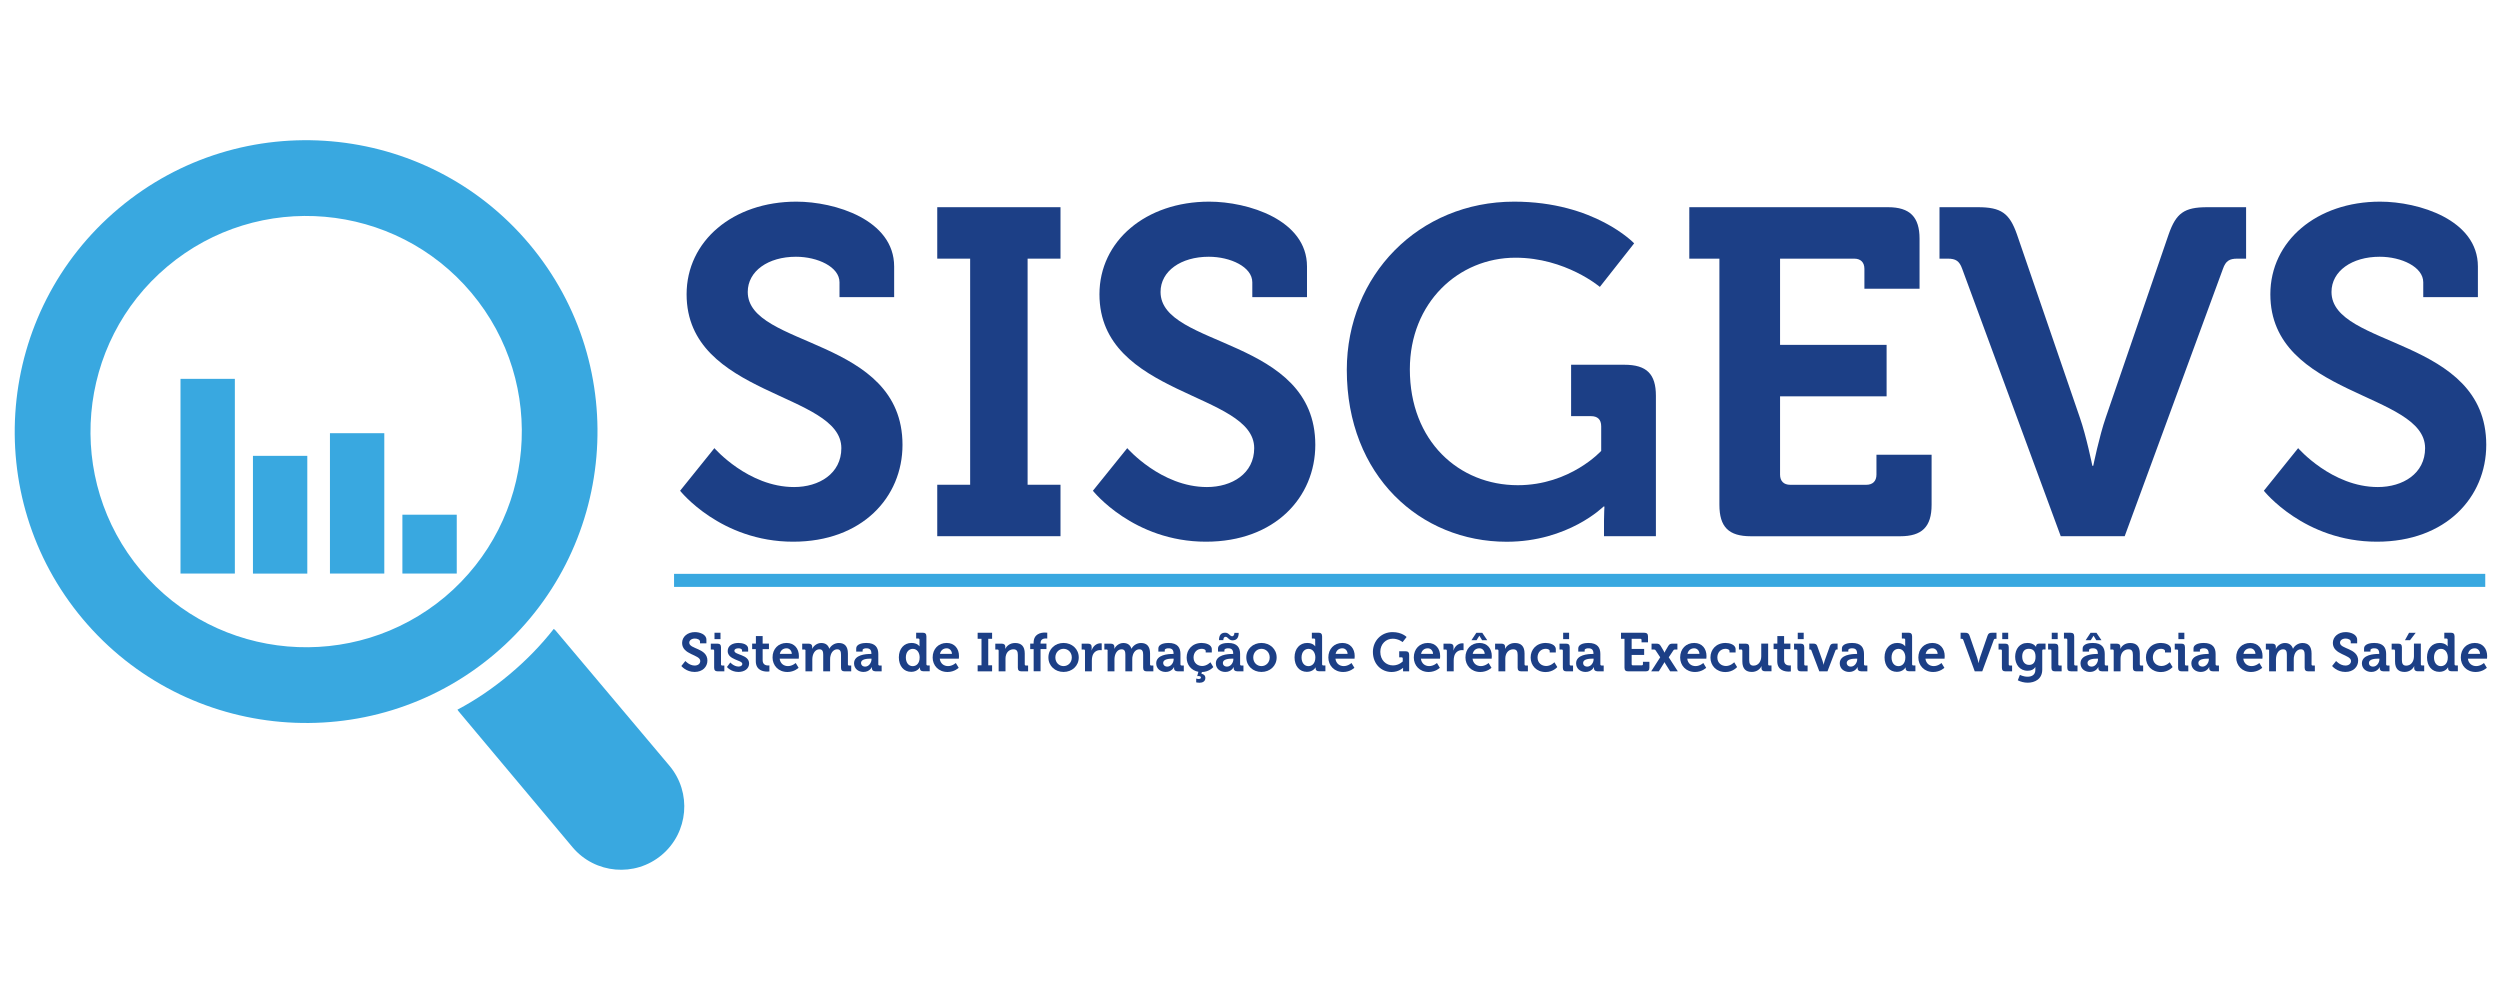 <?xml version="1.0" encoding="utf-8"?>
<!-- Generator: Adobe Illustrator 26.0.0, SVG Export Plug-In . SVG Version: 6.00 Build 0)  -->
<svg version="1.1" id="Camada_1" xmlns="http://www.w3.org/2000/svg" xmlns:xlink="http://www.w3.org/1999/xlink" x="0px" y="0px"
	 viewBox="0 0 500 200" style="enable-background:new 0 0 500 200;" xml:space="preserve">
<style type="text/css">
	.st0{fill:#1C3F86;}
	.st1{fill:#39A8E0;}
</style>
<g>
	<g>
		<path class="st0" d="M142.88,89.63c0,0,6.76,7.78,15.94,7.78c5,0,9.45-2.69,9.45-7.78c0-11.21-30.95-10.29-30.95-30.77
			c0-10.66,9.27-18.53,21.96-18.53c7.69,0,19.55,3.61,19.55,12.97v6.12H167.9v-2.97c0-3.06-4.36-5.1-8.71-5.1
			c-5.56,0-9.64,2.87-9.64,7.04c0,11.21,30.95,8.99,30.95,30.58c0,10.47-8.06,19.37-21.87,19.37c-14.55,0-22.61-10.19-22.61-10.19
			L142.88,89.63z"/>
		<path class="st0" d="M187.45,96.95h6.58V51.73h-6.58V41.44h24.65v10.29h-6.58v45.22h6.58v10.29h-24.65V96.95z"/>
		<path class="st0" d="M225.45,89.63c0,0,6.76,7.78,15.94,7.78c5,0,9.45-2.69,9.45-7.78c0-11.21-30.95-10.29-30.95-30.77
			c0-10.66,9.27-18.53,21.96-18.53c7.69,0,19.55,3.61,19.55,12.97v6.12h-10.94v-2.97c0-3.06-4.36-5.1-8.71-5.1
			c-5.56,0-9.64,2.87-9.64,7.04c0,11.21,30.95,8.99,30.95,30.58c0,10.47-8.06,19.37-21.87,19.37c-14.55,0-22.61-10.19-22.61-10.19
			L225.45,89.63z"/>
		<path class="st0" d="M302.83,40.33c16.12,0,24,8.34,24,8.34l-6.86,8.71c0,0-6.86-5.84-16.87-5.84c-11.4,0-21.13,8.99-21.13,22.33
			c0,14.36,9.82,23.17,21.59,23.17c10.47,0,16.68-6.86,16.68-6.86v-4.91c0-1.39-0.74-2.04-2.04-2.04h-3.98V72.95h10.66
			c4.45,0,6.3,1.85,6.3,6.21v28.08H320.8v-3.15c0-1.39,0.09-2.78,0.09-2.78h-0.19c0,0-7.04,7.04-19.37,7.04
			c-17.24,0-31.97-13.16-31.97-34.38C269.38,55.07,283.74,40.33,302.83,40.33z"/>
		<path class="st0" d="M343.88,51.73h-6.02V41.44h39.75c4.36,0,6.3,1.95,6.3,6.3v10.01h-11.03v-3.98c0-1.3-0.74-2.04-2.04-2.04
			h-14.83v17.24h21.31v10.29h-21.31v15.66c0,1.3,0.74,2.04,2.04,2.04h15.2c1.3,0,2.04-0.74,2.04-2.04v-3.98h11.03v10.01
			c0,4.45-1.95,6.3-6.3,6.3h-29.84c-4.45,0-6.3-1.85-6.3-6.3V51.73z"/>
		<path class="st0" d="M392.44,53.77c-0.56-1.58-1.3-2.04-2.87-2.04h-1.67V41.44h7.69c4.63,0,6.3,1.2,7.78,5.38l12.6,36.7
			c1.3,3.71,2.5,9.64,2.5,9.64h0.18c0,0,1.21-5.93,2.5-9.64l12.6-36.7c1.48-4.17,3.06-5.38,7.69-5.38h7.78v10.29h-1.76
			c-1.58,0-2.32,0.46-2.87,2.04l-19.65,53.47h-12.79L392.44,53.77z"/>
		<path class="st0" d="M459.63,89.63c0,0,6.76,7.78,15.94,7.78c5,0,9.45-2.69,9.45-7.78c0-11.21-30.95-10.29-30.95-30.77
			c0-10.66,9.27-18.53,21.96-18.53c7.69,0,19.55,3.61,19.55,12.97v6.12h-10.93v-2.97c0-3.06-4.36-5.1-8.71-5.1
			c-5.56,0-9.64,2.87-9.64,7.04c0,11.21,30.95,8.99,30.95,30.58c0,10.47-8.06,19.37-21.87,19.37c-14.55,0-22.61-10.19-22.61-10.19
			L459.63,89.63z"/>
	</g>
	
		<rect x="314.63" y="-65.05" transform="matrix(6.123234e-17 -1 1 6.123234e-17 199.861 432.01)" class="st1" width="2.61" height="362.24"/>
	<g>
		<rect x="36.1" y="75.77" class="st1" width="10.87" height="38.94"/>
		<rect x="50.59" y="91.17" class="st1" width="10.87" height="23.55"/>
		<rect x="80.48" y="102.94" class="st1" width="10.87" height="11.77"/>
		<rect x="65.99" y="86.64" class="st1" width="10.87" height="28.07"/>
		<g>
			<path class="st1" d="M133.9,153.16l-22.77-27.04c-0.11-0.14-0.25-0.24-0.38-0.34c-2.54,3.25-5.5,6.29-8.79,9.05
				c-3.28,2.76-6.79,5.16-10.47,7.1c0.11,0.14,0.19,0.3,0.31,0.43l22.71,27.09c4.5,5.34,12.49,6.03,17.83,1.55
				C137.69,166.51,138.39,158.51,133.9,153.16z"/>
			<path class="st1" d="M105.87,48.81c-20.68-24.61-57.52-27.81-82.13-7.13C-0.9,62.35-4.1,99.22,16.58,123.83
				c20.69,24.61,57.54,27.81,82.15,7.13C123.34,110.29,126.54,73.42,105.87,48.81z M28.19,114.1
				c-15.31-18.22-12.93-45.52,5.29-60.81c18.22-15.31,45.5-12.94,60.8,5.27c15.3,18.21,12.92,45.48-5.28,60.81
				C70.78,134.63,43.5,132.32,28.19,114.1z"/>
		</g>
	</g>
	<g>
		<path class="st0" d="M137.07,132.2c0,0,0.79,0.91,1.87,0.91c0.59,0,1.11-0.32,1.11-0.91c0-1.31-3.63-1.21-3.63-3.61
			c0-1.25,1.09-2.17,2.57-2.17c0.9,0,2.29,0.42,2.29,1.52v0.72h-1.28v-0.35c0-0.36-0.51-0.6-1.02-0.6c-0.65,0-1.13,0.34-1.13,0.83
			c0,1.31,3.63,1.05,3.63,3.58c0,1.23-0.95,2.27-2.56,2.27c-1.71,0-2.65-1.19-2.65-1.19L137.07,132.2z"/>
		<path class="st0" d="M142.83,130.14c0-0.16-0.09-0.24-0.24-0.24h-0.43v-1.17h1.31c0.51,0,0.73,0.23,0.73,0.74v3.4
			c0,0.15,0.09,0.24,0.24,0.24h0.43v1.16h-1.31c-0.51,0-0.73-0.22-0.73-0.74V130.14z M142.9,126.55h1.2v1.27h-1.2V126.55z"/>
		<path class="st0" d="M146.06,132.5c0,0,0.71,0.81,1.65,0.81c0.42,0,0.75-0.17,0.75-0.54c0-0.78-2.92-0.77-2.92-2.56
			c0-1.11,1-1.62,2.15-1.62c0.75,0,1.94,0.25,1.94,1.15v0.58h-1.22v-0.27c0-0.26-0.39-0.39-0.7-0.39c-0.49,0-0.83,0.17-0.83,0.5
			c0,0.87,2.94,0.7,2.94,2.54c0,1.04-0.92,1.69-2.13,1.69c-1.52,0-2.3-0.99-2.3-0.99L146.06,132.5z"/>
		<path class="st0" d="M151.15,129.82h-0.72v-1.1h0.75v-1.51h1.35v1.51h1.26v1.1h-1.26v2.24c0,0.91,0.72,1.04,1.1,1.04
			c0.15,0,0.25-0.02,0.25-0.02v1.21c0,0-0.17,0.03-0.42,0.03c-0.77,0-2.3-0.23-2.3-2.09V129.82z"/>
		<path class="st0" d="M157.32,128.59c1.59,0,2.46,1.16,2.46,2.63c0,0.16-0.03,0.51-0.03,0.51h-3.82c0.11,0.98,0.83,1.49,1.66,1.49
			c0.89,0,1.55-0.62,1.55-0.62l0.58,0.96c0,0-0.85,0.84-2.23,0.84c-1.84,0-2.98-1.33-2.98-2.9
			C154.5,129.79,155.65,128.59,157.32,128.59z M158.36,130.78c-0.02-0.66-0.48-1.12-1.04-1.12c-0.71,0-1.21,0.42-1.36,1.12H158.36z"
			/>
		<path class="st0" d="M161.11,130.14c0-0.16-0.09-0.24-0.24-0.24h-0.43v-1.17h1.27c0.49,0,0.73,0.23,0.73,0.62v0.16
			c0,0.12-0.01,0.24-0.01,0.24h0.02c0.26-0.54,0.92-1.15,1.79-1.15c0.84,0,1.38,0.39,1.62,1.14h0.02c0.29-0.6,1.01-1.14,1.89-1.14
			c1.15,0,1.81,0.65,1.81,2.11v2.16c0,0.15,0.09,0.24,0.24,0.24h0.42v1.16h-1.3c-0.52,0-0.74-0.22-0.74-0.74v-2.56
			c0-0.63-0.12-1.11-0.76-1.11c-0.68,0-1.17,0.58-1.33,1.27c-0.07,0.22-0.09,0.45-0.09,0.71v2.43h-1.38v-3.3
			c0-0.6-0.09-1.11-0.75-1.11c-0.7,0-1.16,0.58-1.34,1.28c-0.05,0.22-0.09,0.45-0.09,0.7v2.43h-1.37V130.14z"/>
		<path class="st0" d="M174.11,130.79h0.17v-0.04c0-0.79-0.31-1.09-1.02-1.09c-0.25,0-0.74,0.07-0.74,0.37v0.29h-1.28v-0.59
			c0-1.03,1.46-1.14,2.03-1.14c1.85,0,2.39,0.97,2.39,2.21v2.06c0,0.15,0.09,0.24,0.24,0.24h0.43v1.16h-1.24
			c-0.51,0-0.71-0.28-0.71-0.61c0-0.14,0.01-0.24,0.01-0.24h-0.02c0,0-0.42,0.98-1.67,0.98c-0.99,0-1.89-0.62-1.89-1.73
			C170.81,130.93,173.21,130.79,174.11,130.79z M173.04,133.32c0.74,0,1.26-0.78,1.26-1.46v-0.13h-0.24c-0.72,0-1.86,0.1-1.86,0.87
			C172.21,132.97,172.48,133.32,173.04,133.32z"/>
		<path class="st0" d="M182.29,128.59c1.21,0,1.6,0.67,1.6,0.67h0.02c0,0-0.01-0.14-0.01-0.33v-0.98c0-0.16-0.09-0.24-0.24-0.24
			h-0.43v-1.17h1.31c0.51,0,0.74,0.23,0.74,0.74v5.57c0,0.15,0.09,0.24,0.24,0.24h0.42v1.16h-1.27c-0.5,0-0.68-0.24-0.68-0.57
			c0-0.12,0-0.21,0-0.21h-0.02c0,0-0.46,0.9-1.73,0.9c-1.5,0-2.47-1.18-2.47-2.9C179.77,129.73,180.82,128.59,182.29,128.59z
			 M183.93,131.48c0-0.86-0.45-1.71-1.37-1.71c-0.76,0-1.39,0.62-1.39,1.72c0,1.05,0.55,1.74,1.37,1.74
			C183.26,133.23,183.93,132.71,183.93,131.48z"/>
		<path class="st0" d="M189.34,128.59c1.59,0,2.46,1.16,2.46,2.63c0,0.16-0.03,0.51-0.03,0.51h-3.82c0.11,0.98,0.83,1.49,1.66,1.49
			c0.89,0,1.55-0.62,1.55-0.62l0.58,0.96c0,0-0.85,0.84-2.23,0.84c-1.84,0-2.98-1.33-2.98-2.9
			C186.53,129.79,187.68,128.59,189.34,128.59z M190.39,130.78c-0.02-0.66-0.48-1.12-1.04-1.12c-0.71,0-1.21,0.42-1.36,1.12H190.39z
			"/>
		<path class="st0" d="M195.53,133.06h0.77v-5.3h-0.77v-1.21h2.89v1.21h-0.77v5.3h0.77v1.21h-2.89V133.06z"/>
		<path class="st0" d="M199.73,130.14c0-0.16-0.09-0.24-0.24-0.24h-0.43v-1.17h1.27c0.49,0,0.73,0.23,0.73,0.62v0.16
			c0,0.12-0.02,0.24-0.02,0.24h0.02c0.24-0.47,0.84-1.15,1.96-1.15c1.23,0,1.93,0.64,1.93,2.11v2.16c0,0.15,0.09,0.24,0.24,0.24
			h0.43v1.16h-1.31c-0.52,0-0.74-0.22-0.74-0.74v-2.54c0-0.67-0.17-1.13-0.87-1.13c-0.74,0-1.29,0.47-1.49,1.13
			c-0.08,0.23-0.11,0.48-0.11,0.74v2.54h-1.37V130.14z"/>
		<path class="st0" d="M206.72,129.82h-0.68v-1.1h0.68v-0.16c0-1.81,1.49-2.05,2.26-2.05c0.28,0,0.47,0.03,0.47,0.03v1.17
			c0,0-0.12-0.02-0.28-0.02c-0.39,0-1.06,0.1-1.06,0.9v0.13h1.18v1.1h-1.18v4.44h-1.38V129.82z"/>
		<path class="st0" d="M212.71,128.59c1.69,0,3.04,1.21,3.04,2.9c0,1.71-1.35,2.9-3.04,2.9c-1.68,0-3.03-1.19-3.03-2.9
			C209.68,129.8,211.02,128.59,212.71,128.59z M212.71,133.22c0.9,0,1.65-0.7,1.65-1.73c0-1.02-0.75-1.73-1.65-1.73
			c-0.89,0-1.64,0.71-1.64,1.73C211.07,132.53,211.82,133.22,212.71,133.22z"/>
		<path class="st0" d="M217,130.14c0-0.16-0.09-0.24-0.24-0.24h-0.43v-1.17h1.26c0.49,0,0.74,0.21,0.74,0.67v0.33
			c0,0.21-0.02,0.35-0.02,0.35h0.02c0.25-0.79,0.91-1.42,1.76-1.42c0.12,0,0.25,0.02,0.25,0.02v1.36c0,0-0.14-0.02-0.34-0.02
			c-0.59,0-1.26,0.34-1.51,1.16c-0.08,0.27-0.12,0.58-0.12,0.9v2.19H217V130.14z"/>
		<path class="st0" d="M221.54,130.14c0-0.16-0.09-0.24-0.24-0.24h-0.43v-1.17h1.27c0.49,0,0.73,0.23,0.73,0.62v0.16
			c0,0.12-0.01,0.24-0.01,0.24h0.02c0.26-0.54,0.92-1.15,1.79-1.15c0.84,0,1.38,0.39,1.62,1.14h0.02c0.29-0.6,1.01-1.14,1.89-1.14
			c1.15,0,1.81,0.65,1.81,2.11v2.16c0,0.15,0.09,0.24,0.24,0.24h0.42v1.16h-1.3c-0.52,0-0.74-0.22-0.74-0.74v-2.56
			c0-0.63-0.12-1.11-0.76-1.11c-0.68,0-1.17,0.58-1.33,1.27c-0.07,0.22-0.09,0.45-0.09,0.71v2.43h-1.38v-3.3
			c0-0.6-0.09-1.11-0.75-1.11c-0.7,0-1.16,0.58-1.34,1.28c-0.05,0.22-0.09,0.45-0.09,0.7v2.43h-1.37V130.14z"/>
		<path class="st0" d="M234.54,130.79h0.17v-0.04c0-0.79-0.31-1.09-1.02-1.09c-0.25,0-0.74,0.07-0.74,0.37v0.29h-1.28v-0.59
			c0-1.03,1.46-1.14,2.03-1.14c1.85,0,2.39,0.97,2.39,2.21v2.06c0,0.15,0.09,0.24,0.24,0.24h0.43v1.16h-1.24
			c-0.51,0-0.71-0.28-0.71-0.61c0-0.14,0.01-0.24,0.01-0.24h-0.02c0,0-0.42,0.98-1.67,0.98c-0.99,0-1.89-0.62-1.89-1.73
			C231.25,130.93,233.64,130.79,234.54,130.79z M233.47,133.32c0.74,0,1.26-0.78,1.26-1.46v-0.13h-0.24c-0.72,0-1.86,0.1-1.86,0.87
			C232.64,132.97,232.91,133.32,233.47,133.32z"/>
		<path class="st0" d="M240.35,128.59c0.72,0,2.01,0.29,2.01,1.25v0.65h-1.22v-0.3c0-0.3-0.46-0.43-0.79-0.43
			c-0.96,0-1.64,0.73-1.64,1.73c0,1.13,0.84,1.71,1.73,1.71c0.94,0,1.64-0.75,1.64-0.75l0.58,0.96c0,0-0.8,0.98-2.29,1l-0.08,0.35
			c0.43,0.05,0.78,0.32,0.78,0.83c0,0.72-0.59,0.96-1.16,0.96c-0.38,0-0.67-0.08-0.67-0.08v-0.76c0,0,0.23,0.09,0.48,0.09
			s0.47-0.08,0.47-0.3c0-0.21-0.23-0.29-0.52-0.29c-0.11,0-0.23,0.02-0.23,0.02l0.24-0.87c-1.44-0.26-2.35-1.41-2.35-2.84
			C237.32,129.93,238.45,128.59,240.35,128.59z"/>
		<path class="st0" d="M246.47,130.79h0.17v-0.04c0-0.79-0.31-1.09-1.02-1.09c-0.25,0-0.74,0.07-0.74,0.37v0.29h-1.28v-0.59
			c0-1.03,1.46-1.14,2.03-1.14c1.85,0,2.39,0.97,2.39,2.21v2.06c0,0.15,0.09,0.24,0.24,0.24h0.43v1.16h-1.24
			c-0.51,0-0.71-0.28-0.71-0.61c0-0.14,0.01-0.24,0.01-0.24h-0.02c0,0-0.42,0.98-1.67,0.98c-0.99,0-1.89-0.62-1.89-1.73
			C243.18,130.93,245.57,130.79,246.47,130.79z M245.04,126.54c0.75,0,0.93,0.71,1.39,0.71c0.3,0,0.45-0.33,0.45-0.67h0.86
			c0,0.98-0.41,1.49-1.24,1.49c-0.75,0-0.93-0.71-1.39-0.71c-0.3,0-0.45,0.31-0.45,0.67h-0.86
			C243.8,127.04,244.21,126.54,245.04,126.54z M245.41,133.32c0.74,0,1.26-0.78,1.26-1.46v-0.13h-0.24c-0.72,0-1.86,0.1-1.86,0.87
			C244.57,132.97,244.84,133.32,245.41,133.32z"/>
		<path class="st0" d="M252.29,128.59c1.69,0,3.04,1.21,3.04,2.9c0,1.71-1.35,2.9-3.04,2.9c-1.68,0-3.03-1.19-3.03-2.9
			C249.25,129.8,250.6,128.59,252.29,128.59z M252.29,133.22c0.9,0,1.65-0.7,1.65-1.73c0-1.02-0.75-1.73-1.65-1.73
			c-0.89,0-1.64,0.71-1.64,1.73C250.65,132.53,251.39,133.22,252.29,133.22z"/>
		<path class="st0" d="M261.43,128.59c1.21,0,1.6,0.67,1.6,0.67h0.02c0,0-0.01-0.14-0.01-0.33v-0.98c0-0.16-0.09-0.24-0.24-0.24
			h-0.43v-1.17h1.31c0.51,0,0.74,0.23,0.74,0.74v5.57c0,0.15,0.09,0.24,0.24,0.24h0.42v1.16h-1.27c-0.5,0-0.68-0.24-0.68-0.57
			c0-0.12,0-0.21,0-0.21h-0.02c0,0-0.46,0.9-1.73,0.9c-1.5,0-2.47-1.18-2.47-2.9C258.91,129.73,259.96,128.59,261.43,128.59z
			 M263.07,131.48c0-0.86-0.45-1.71-1.37-1.71c-0.76,0-1.39,0.62-1.39,1.72c0,1.05,0.55,1.74,1.37,1.74
			C262.39,133.23,263.07,132.71,263.07,131.48z"/>
		<path class="st0" d="M268.48,128.59c1.59,0,2.46,1.16,2.46,2.63c0,0.16-0.03,0.51-0.03,0.51h-3.82c0.11,0.98,0.83,1.49,1.66,1.49
			c0.89,0,1.55-0.62,1.55-0.62l0.58,0.96c0,0-0.85,0.84-2.23,0.84c-1.84,0-2.98-1.33-2.98-2.9
			C265.66,129.79,266.82,128.59,268.48,128.59z M269.52,130.78c-0.02-0.66-0.48-1.12-1.04-1.12c-0.71,0-1.21,0.42-1.36,1.12H269.52z
			"/>
		<path class="st0" d="M278.51,126.42c1.89,0,2.81,0.98,2.81,0.98l-0.8,1.02c0,0-0.8-0.68-1.98-0.68c-1.34,0-2.48,1.05-2.48,2.62
			c0,1.68,1.15,2.72,2.53,2.72c1.23,0,1.96-0.8,1.96-0.8v-0.58c0-0.16-0.09-0.24-0.24-0.24h-0.47v-1.21h1.25
			c0.52,0,0.74,0.22,0.74,0.73v3.29h-1.22v-0.37c0-0.16,0.01-0.33,0.01-0.33h-0.02c0,0-0.83,0.83-2.27,0.83
			c-2.02,0-3.75-1.54-3.75-4.03C274.59,128.15,276.27,126.42,278.51,126.42z"/>
		<path class="st0" d="M285.57,128.59c1.59,0,2.46,1.16,2.46,2.63c0,0.16-0.03,0.51-0.03,0.51h-3.82c0.11,0.98,0.83,1.49,1.66,1.49
			c0.89,0,1.55-0.62,1.55-0.62l0.58,0.96c0,0-0.85,0.84-2.23,0.84c-1.84,0-2.98-1.33-2.98-2.9
			C282.76,129.79,283.91,128.59,285.57,128.59z M286.61,130.78c-0.02-0.66-0.48-1.12-1.04-1.12c-0.71,0-1.21,0.42-1.36,1.12H286.61z
			"/>
		<path class="st0" d="M289.37,130.14c0-0.16-0.09-0.24-0.24-0.24h-0.43v-1.17h1.26c0.49,0,0.74,0.21,0.74,0.67v0.33
			c0,0.21-0.02,0.35-0.02,0.35h0.02c0.25-0.79,0.91-1.42,1.76-1.42c0.12,0,0.25,0.02,0.25,0.02v1.36c0,0-0.14-0.02-0.34-0.02
			c-0.59,0-1.26,0.34-1.51,1.16c-0.08,0.27-0.12,0.58-0.12,0.9v2.19h-1.37V130.14z"/>
		<path class="st0" d="M295.9,128.59c1.59,0,2.46,1.16,2.46,2.63c0,0.16-0.03,0.51-0.03,0.51h-3.82c0.11,0.98,0.83,1.49,1.66,1.49
			c0.89,0,1.55-0.62,1.55-0.62l0.58,0.96c0,0-0.85,0.84-2.23,0.84c-1.84,0-2.98-1.33-2.98-2.9
			C293.08,129.79,294.23,128.59,295.9,128.59z M295.27,126.56h1.18l1,1.48h-1.03l-0.54-0.88h-0.02l-0.55,0.88h-1.02L295.27,126.56z
			 M296.94,130.78c-0.02-0.66-0.48-1.12-1.04-1.12c-0.71,0-1.21,0.42-1.36,1.12H296.94z"/>
		<path class="st0" d="M299.69,130.14c0-0.16-0.09-0.24-0.24-0.24h-0.43v-1.17h1.27c0.49,0,0.73,0.23,0.73,0.62v0.16
			c0,0.12-0.02,0.24-0.02,0.24h0.02c0.24-0.47,0.84-1.15,1.96-1.15c1.23,0,1.93,0.64,1.93,2.11v2.16c0,0.15,0.09,0.24,0.24,0.24
			h0.43v1.16h-1.31c-0.52,0-0.74-0.22-0.74-0.74v-2.54c0-0.67-0.17-1.13-0.87-1.13c-0.74,0-1.29,0.47-1.49,1.13
			c-0.08,0.23-0.11,0.48-0.11,0.74v2.54h-1.37V130.14z"/>
		<path class="st0" d="M309.15,128.59c0.72,0,2.01,0.29,2.01,1.25v0.65h-1.22v-0.3c0-0.3-0.46-0.43-0.79-0.43
			c-0.96,0-1.64,0.73-1.64,1.73c0,1.13,0.84,1.71,1.73,1.71c0.95,0,1.64-0.75,1.64-0.75l0.58,0.96c0,0-0.83,1-2.33,1
			c-1.83,0-3-1.29-3-2.9C306.12,129.93,307.25,128.59,309.15,128.59z"/>
		<path class="st0" d="M312.57,130.14c0-0.16-0.09-0.24-0.24-0.24h-0.43v-1.17h1.31c0.51,0,0.73,0.23,0.73,0.74v3.4
			c0,0.15,0.09,0.24,0.24,0.24h0.43v1.16h-1.31c-0.51,0-0.73-0.22-0.73-0.74V130.14z M312.63,126.55h1.19v1.27h-1.19V126.55z"/>
		<path class="st0" d="M318.52,130.79h0.17v-0.04c0-0.79-0.32-1.09-1.02-1.09c-0.25,0-0.74,0.07-0.74,0.37v0.29h-1.28v-0.59
			c0-1.03,1.46-1.14,2.03-1.14c1.85,0,2.39,0.97,2.39,2.21v2.06c0,0.15,0.09,0.24,0.24,0.24h0.43v1.16h-1.24
			c-0.51,0-0.71-0.28-0.71-0.61c0-0.14,0.01-0.24,0.01-0.24h-0.02c0,0-0.42,0.98-1.67,0.98c-0.99,0-1.89-0.62-1.89-1.73
			C315.23,130.93,317.62,130.79,318.52,130.79z M317.46,133.32c0.74,0,1.26-0.78,1.26-1.46v-0.13h-0.24c-0.72,0-1.86,0.1-1.86,0.87
			C316.62,132.97,316.89,133.32,317.46,133.32z"/>
		<path class="st0" d="M324.91,127.76h-0.71v-1.21h4.66c0.51,0,0.74,0.23,0.74,0.74v1.17h-1.29V128c0-0.15-0.09-0.24-0.24-0.24
			h-1.74v2.02h2.5v1.21h-2.5v1.84c0,0.15,0.09,0.24,0.24,0.24h1.78c0.15,0,0.24-0.09,0.24-0.24v-0.47h1.29v1.17
			c0,0.52-0.23,0.74-0.74,0.74h-3.5c-0.52,0-0.74-0.22-0.74-0.74V127.76z"/>
		<path class="st0" d="M332.04,131.46l-0.91-1.38c-0.11-0.16-0.2-0.18-0.42-0.18h-0.4v-1.17h0.97c0.46,0,0.65,0.1,0.9,0.52
			l0.54,0.91c0.08,0.14,0.17,0.36,0.17,0.36h0.02c0,0,0.1-0.22,0.17-0.36l0.54-0.91c0.25-0.42,0.43-0.52,0.9-0.52h0.96v1.17h-0.39
			c-0.23,0-0.31,0.02-0.42,0.18l-0.92,1.38l1.81,2.8h-1.53l-0.97-1.54c-0.08-0.11-0.15-0.29-0.15-0.29h-0.02
			c0,0-0.09,0.17-0.16,0.29l-0.96,1.54h-1.53L332.04,131.46z"/>
		<path class="st0" d="M338.84,128.59c1.59,0,2.46,1.16,2.46,2.63c0,0.16-0.03,0.51-0.03,0.51h-3.82c0.11,0.98,0.83,1.49,1.66,1.49
			c0.89,0,1.55-0.62,1.55-0.62l0.58,0.96c0,0-0.85,0.84-2.23,0.84c-1.84,0-2.98-1.33-2.98-2.9
			C336.03,129.79,337.18,128.59,338.84,128.59z M339.89,130.78c-0.02-0.66-0.48-1.12-1.04-1.12c-0.71,0-1.21,0.42-1.36,1.12H339.89z
			"/>
		<path class="st0" d="M345.11,128.59c0.72,0,2.01,0.29,2.01,1.25v0.65h-1.22v-0.3c0-0.3-0.46-0.43-0.79-0.43
			c-0.96,0-1.64,0.73-1.64,1.73c0,1.13,0.84,1.71,1.73,1.71c0.95,0,1.64-0.75,1.64-0.75l0.58,0.96c0,0-0.83,1-2.33,1
			c-1.83,0-3-1.29-3-2.9C342.08,129.93,343.21,128.59,345.11,128.59z"/>
		<path class="st0" d="M348.46,130.14c0-0.16-0.09-0.24-0.24-0.24h-0.43v-1.17h1.32c0.51,0,0.73,0.23,0.73,0.73V132
			c0,0.67,0.17,1.13,0.86,1.13c1,0,1.55-0.88,1.55-1.87v-2.54h1.38v4.14c0,0.15,0.09,0.24,0.24,0.24h0.43v1.16h-1.27
			c-0.48,0-0.73-0.23-0.73-0.62v-0.15c0-0.13,0.01-0.25,0.01-0.25h-0.02c-0.26,0.58-0.96,1.15-1.91,1.15c-1.18,0-1.91-0.6-1.91-2.11
			V130.14z"/>
		<path class="st0" d="M355.44,129.82h-0.72v-1.1h0.75v-1.51h1.35v1.51h1.26v1.1h-1.26v2.24c0,0.91,0.72,1.04,1.1,1.04
			c0.15,0,0.25-0.02,0.25-0.02v1.21c0,0-0.17,0.03-0.42,0.03c-0.77,0-2.3-0.23-2.3-2.09V129.82z"/>
		<path class="st0" d="M359.48,130.14c0-0.16-0.09-0.24-0.24-0.24h-0.43v-1.17h1.31c0.51,0,0.73,0.23,0.73,0.74v3.4
			c0,0.15,0.09,0.24,0.24,0.24h0.43v1.16h-1.31c-0.51,0-0.73-0.22-0.73-0.74V130.14z M359.55,126.55h1.19v1.27h-1.19V126.55z"/>
		<path class="st0" d="M362.28,130.09c-0.05-0.14-0.15-0.2-0.3-0.2h-0.12v-1.17h0.79c0.46,0,0.67,0.14,0.81,0.52l1.04,2.91
			c0.12,0.33,0.21,0.79,0.21,0.79h0.02c0,0,0.09-0.47,0.2-0.79l1.04-2.91c0.14-0.38,0.37-0.52,0.81-0.52h0.74v1.17h-0.13
			c-0.15,0-0.25,0.05-0.3,0.2l-1.59,4.17h-1.64L362.28,130.09z"/>
		<path class="st0" d="M371.25,130.79h0.17v-0.04c0-0.79-0.32-1.09-1.02-1.09c-0.25,0-0.74,0.07-0.74,0.37v0.29h-1.28v-0.59
			c0-1.03,1.46-1.14,2.03-1.14c1.85,0,2.39,0.97,2.39,2.21v2.06c0,0.15,0.09,0.24,0.24,0.24h0.43v1.16h-1.24
			c-0.51,0-0.71-0.28-0.71-0.61c0-0.14,0.01-0.24,0.01-0.24h-0.02c0,0-0.42,0.98-1.67,0.98c-0.99,0-1.89-0.62-1.89-1.73
			C367.96,130.93,370.35,130.79,371.25,130.79z M370.18,133.32c0.74,0,1.26-0.78,1.26-1.46v-0.13h-0.24c-0.72,0-1.86,0.1-1.86,0.87
			C369.35,132.97,369.62,133.32,370.18,133.32z"/>
		<path class="st0" d="M379.43,128.59c1.21,0,1.6,0.67,1.6,0.67h0.02c0,0-0.01-0.14-0.01-0.33v-0.98c0-0.16-0.09-0.24-0.24-0.24
			h-0.43v-1.17h1.31c0.51,0,0.74,0.23,0.74,0.74v5.57c0,0.15,0.09,0.24,0.24,0.24h0.42v1.16h-1.27c-0.5,0-0.68-0.24-0.68-0.57
			c0-0.12,0-0.21,0-0.21h-0.02c0,0-0.46,0.9-1.73,0.9c-1.5,0-2.47-1.18-2.47-2.9C376.91,129.73,377.97,128.59,379.43,128.59z
			 M381.07,131.48c0-0.86-0.45-1.71-1.37-1.71c-0.76,0-1.39,0.62-1.39,1.72c0,1.05,0.55,1.74,1.37,1.74
			C380.4,133.23,381.07,132.71,381.07,131.48z"/>
		<path class="st0" d="M386.48,128.59c1.59,0,2.46,1.16,2.46,2.63c0,0.16-0.03,0.51-0.03,0.51h-3.82c0.11,0.98,0.83,1.49,1.66,1.49
			c0.89,0,1.55-0.62,1.55-0.62l0.58,0.96c0,0-0.85,0.84-2.23,0.84c-1.84,0-2.98-1.33-2.98-2.9
			C383.67,129.79,384.82,128.59,386.48,128.59z M387.53,130.78c-0.02-0.66-0.48-1.12-1.04-1.12c-0.71,0-1.21,0.42-1.36,1.12H387.53z
			"/>
		<path class="st0" d="M392.66,128c-0.07-0.18-0.15-0.24-0.34-0.24h-0.2v-1.21h0.9c0.54,0,0.74,0.14,0.91,0.63l1.48,4.3
			c0.15,0.43,0.29,1.13,0.29,1.13h0.02c0,0,0.14-0.7,0.29-1.13l1.48-4.3c0.17-0.49,0.36-0.63,0.9-0.63h0.91v1.21h-0.21
			c-0.18,0-0.27,0.05-0.34,0.24l-2.3,6.27h-1.5L392.66,128z"/>
		<path class="st0" d="M400.38,130.14c0-0.16-0.09-0.24-0.24-0.24h-0.43v-1.17h1.31c0.51,0,0.73,0.23,0.73,0.74v3.4
			c0,0.15,0.09,0.24,0.24,0.24h0.43v1.16h-1.31c-0.51,0-0.73-0.22-0.73-0.74V130.14z M400.45,126.55h1.19v1.27h-1.19V126.55z"/>
		<path class="st0" d="M405.49,128.59c1.28,0,1.71,0.78,1.71,0.78h0.02c0,0,0-0.07,0-0.14c0-0.25,0.17-0.51,0.61-0.51h1.28v1.17
			h-0.42c-0.14,0-0.24,0.08-0.24,0.22v3.81c0,1.9-1.48,2.62-2.92,2.62c-0.7,0-1.43-0.2-1.97-0.48l0.42-1.09c0,0,0.68,0.37,1.53,0.37
			c0.84,0,1.56-0.36,1.56-1.36v-0.26c0-0.13,0.01-0.29,0.01-0.29h-0.02c-0.33,0.47-0.8,0.72-1.54,0.72c-1.59,0-2.49-1.28-2.49-2.8
			C403.04,129.83,403.89,128.59,405.49,128.59z M407.11,131.36c0-1.26-0.63-1.6-1.38-1.6c-0.84,0-1.29,0.61-1.29,1.54
			c0,0.97,0.49,1.68,1.38,1.68C406.48,132.99,407.11,132.61,407.11,131.36z"/>
		<path class="st0" d="M410.29,130.14c0-0.16-0.09-0.24-0.24-0.24h-0.43v-1.17h1.31c0.51,0,0.73,0.23,0.73,0.74v3.4
			c0,0.15,0.09,0.24,0.24,0.24h0.43v1.16h-1.31c-0.51,0-0.73-0.22-0.73-0.74V130.14z M410.35,126.55h1.19v1.27h-1.19V126.55z"/>
		<path class="st0" d="M413.46,127.96c0-0.16-0.09-0.24-0.24-0.24h-0.43v-1.17h1.31c0.51,0,0.74,0.23,0.74,0.74v5.57
			c0,0.15,0.09,0.24,0.24,0.24h0.42v1.16h-1.3c-0.52,0-0.74-0.22-0.74-0.74V127.96z"/>
		<path class="st0" d="M419.4,130.79h0.17v-0.04c0-0.79-0.32-1.09-1.02-1.09c-0.25,0-0.74,0.07-0.74,0.37v0.29h-1.28v-0.59
			c0-1.03,1.46-1.14,2.03-1.14c1.85,0,2.39,0.97,2.39,2.21v2.06c0,0.15,0.09,0.24,0.24,0.24h0.43v1.16h-1.24
			c-0.51,0-0.71-0.28-0.71-0.61c0-0.14,0.01-0.24,0.01-0.24h-0.02c0,0-0.42,0.98-1.67,0.98c-0.99,0-1.89-0.62-1.89-1.73
			C416.11,130.93,418.5,130.79,419.4,130.79z M418.11,126.56h1.18l1,1.48h-1.03l-0.54-0.88h-0.02l-0.55,0.88h-1.02L418.11,126.56z
			 M418.34,133.32c0.74,0,1.26-0.78,1.26-1.46v-0.13h-0.24c-0.72,0-1.86,0.1-1.86,0.87C417.5,132.97,417.77,133.32,418.34,133.32z"
			/>
		<path class="st0" d="M422.74,130.14c0-0.16-0.09-0.24-0.24-0.24h-0.43v-1.17h1.27c0.49,0,0.73,0.23,0.73,0.62v0.16
			c0,0.12-0.02,0.24-0.02,0.24h0.02c0.24-0.47,0.84-1.15,1.96-1.15c1.23,0,1.93,0.64,1.93,2.11v2.16c0,0.15,0.09,0.24,0.24,0.24
			h0.43v1.16h-1.31c-0.52,0-0.74-0.22-0.74-0.74v-2.54c0-0.67-0.17-1.13-0.87-1.13c-0.74,0-1.29,0.47-1.49,1.13
			c-0.08,0.23-0.11,0.48-0.11,0.74v2.54h-1.37V130.14z"/>
		<path class="st0" d="M432.2,128.59c0.72,0,2.01,0.29,2.01,1.25v0.65H433v-0.3c0-0.3-0.46-0.43-0.79-0.43
			c-0.96,0-1.64,0.73-1.64,1.73c0,1.13,0.84,1.71,1.73,1.71c0.95,0,1.64-0.75,1.64-0.75l0.58,0.96c0,0-0.83,1-2.33,1
			c-1.83,0-3-1.29-3-2.9C429.17,129.93,430.3,128.59,432.2,128.59z"/>
		<path class="st0" d="M435.62,130.14c0-0.16-0.09-0.24-0.24-0.24h-0.43v-1.17h1.31c0.51,0,0.73,0.23,0.73,0.74v3.4
			c0,0.15,0.09,0.24,0.24,0.24h0.43v1.16h-1.31c-0.51,0-0.73-0.22-0.73-0.74V130.14z M435.68,126.55h1.19v1.27h-1.19V126.55z"/>
		<path class="st0" d="M441.57,130.79h0.17v-0.04c0-0.79-0.32-1.09-1.02-1.09c-0.25,0-0.74,0.07-0.74,0.37v0.29h-1.28v-0.59
			c0-1.03,1.46-1.14,2.03-1.14c1.85,0,2.39,0.97,2.39,2.21v2.06c0,0.15,0.09,0.24,0.24,0.24h0.43v1.16h-1.24
			c-0.51,0-0.71-0.28-0.71-0.61c0-0.14,0.01-0.24,0.01-0.24h-0.02c0,0-0.42,0.98-1.67,0.98c-0.99,0-1.89-0.62-1.89-1.73
			C438.28,130.93,440.67,130.79,441.57,130.79z M440.51,133.32c0.74,0,1.26-0.78,1.26-1.46v-0.13h-0.24c-0.72,0-1.86,0.1-1.86,0.87
			C439.67,132.97,439.94,133.32,440.51,133.32z"/>
		<path class="st0" d="M450.05,128.59c1.59,0,2.46,1.16,2.46,2.63c0,0.16-0.03,0.51-0.03,0.51h-3.82c0.11,0.98,0.83,1.49,1.66,1.49
			c0.89,0,1.55-0.62,1.55-0.62l0.58,0.96c0,0-0.85,0.84-2.23,0.84c-1.84,0-2.98-1.33-2.98-2.9
			C447.23,129.79,448.38,128.59,450.05,128.59z M451.09,130.78c-0.02-0.66-0.48-1.12-1.04-1.12c-0.71,0-1.21,0.42-1.36,1.12H451.09z
			"/>
		<path class="st0" d="M453.84,130.14c0-0.16-0.09-0.24-0.24-0.24h-0.43v-1.17h1.27c0.49,0,0.73,0.23,0.73,0.62v0.16
			c0,0.12-0.01,0.24-0.01,0.24h0.02c0.26-0.54,0.92-1.15,1.79-1.15c0.84,0,1.38,0.39,1.62,1.14h0.02c0.29-0.6,1.01-1.14,1.89-1.14
			c1.15,0,1.81,0.65,1.81,2.11v2.16c0,0.15,0.09,0.24,0.24,0.24h0.42v1.16h-1.3c-0.52,0-0.74-0.22-0.74-0.74v-2.56
			c0-0.63-0.12-1.11-0.76-1.11c-0.68,0-1.17,0.58-1.33,1.27c-0.07,0.22-0.09,0.45-0.09,0.71v2.43h-1.38v-3.3
			c0-0.6-0.09-1.11-0.75-1.11c-0.7,0-1.16,0.58-1.34,1.28c-0.05,0.22-0.09,0.45-0.09,0.7v2.43h-1.37V130.14z"/>
		<path class="st0" d="M467.22,132.2c0,0,0.79,0.91,1.87,0.91c0.59,0,1.11-0.32,1.11-0.91c0-1.31-3.63-1.21-3.63-3.61
			c0-1.25,1.09-2.17,2.57-2.17c0.9,0,2.29,0.42,2.29,1.52v0.72h-1.28v-0.35c0-0.36-0.51-0.6-1.02-0.6c-0.65,0-1.13,0.34-1.13,0.83
			c0,1.31,3.63,1.05,3.63,3.58c0,1.23-0.95,2.27-2.56,2.27c-1.71,0-2.65-1.19-2.65-1.19L467.22,132.2z"/>
		<path class="st0" d="M475.68,130.79h0.17v-0.04c0-0.79-0.32-1.09-1.02-1.09c-0.25,0-0.74,0.07-0.74,0.37v0.29h-1.28v-0.59
			c0-1.03,1.46-1.14,2.03-1.14c1.85,0,2.39,0.97,2.39,2.21v2.06c0,0.15,0.09,0.24,0.24,0.24h0.43v1.16h-1.24
			c-0.51,0-0.71-0.28-0.71-0.61c0-0.14,0.01-0.24,0.01-0.24h-0.02c0,0-0.42,0.98-1.67,0.98c-0.99,0-1.89-0.62-1.89-1.73
			C472.39,130.93,474.78,130.79,475.68,130.79z M474.62,133.32c0.74,0,1.26-0.78,1.26-1.46v-0.13h-0.24c-0.72,0-1.86,0.1-1.86,0.87
			C473.78,132.97,474.05,133.32,474.62,133.32z"/>
		<path class="st0" d="M479,130.14c0-0.16-0.09-0.24-0.24-0.24h-0.43v-1.17h1.32c0.51,0,0.73,0.23,0.73,0.73V132
			c0,0.67,0.17,1.13,0.86,1.13c1,0,1.55-0.88,1.55-1.87v-2.54h1.38v4.14c0,0.15,0.09,0.24,0.24,0.24h0.43v1.16h-1.27
			c-0.48,0-0.73-0.23-0.73-0.62v-0.15c0-0.13,0.01-0.25,0.01-0.25h-0.02c-0.26,0.58-0.96,1.15-1.91,1.15c-1.18,0-1.91-0.6-1.91-2.11
			V130.14z M481.81,126.56h1.33l-1.14,1.48h-1.01L481.81,126.56z"/>
		<path class="st0" d="M487.92,128.59c1.21,0,1.6,0.67,1.6,0.67h0.02c0,0-0.01-0.14-0.01-0.33v-0.98c0-0.16-0.09-0.24-0.24-0.24
			h-0.43v-1.17h1.31c0.51,0,0.74,0.23,0.74,0.74v5.57c0,0.15,0.09,0.24,0.24,0.24h0.42v1.16h-1.27c-0.5,0-0.68-0.24-0.68-0.57
			c0-0.12,0-0.21,0-0.21h-0.02c0,0-0.46,0.9-1.73,0.9c-1.5,0-2.47-1.18-2.47-2.9C485.4,129.73,486.45,128.59,487.92,128.59z
			 M489.56,131.48c0-0.86-0.45-1.71-1.37-1.71c-0.76,0-1.39,0.62-1.39,1.72c0,1.05,0.55,1.74,1.37,1.74
			C488.89,133.23,489.56,132.71,489.56,131.48z"/>
		<path class="st0" d="M494.97,128.59c1.59,0,2.46,1.16,2.46,2.63c0,0.16-0.03,0.51-0.03,0.51h-3.82c0.11,0.98,0.83,1.49,1.66,1.49
			c0.89,0,1.55-0.62,1.55-0.62l0.58,0.96c0,0-0.85,0.84-2.23,0.84c-1.84,0-2.98-1.33-2.98-2.9
			C492.16,129.79,493.31,128.59,494.97,128.59z M496.01,130.78c-0.02-0.66-0.48-1.12-1.04-1.12c-0.71,0-1.21,0.42-1.36,1.12H496.01z
			"/>
	</g>
</g>
</svg>

